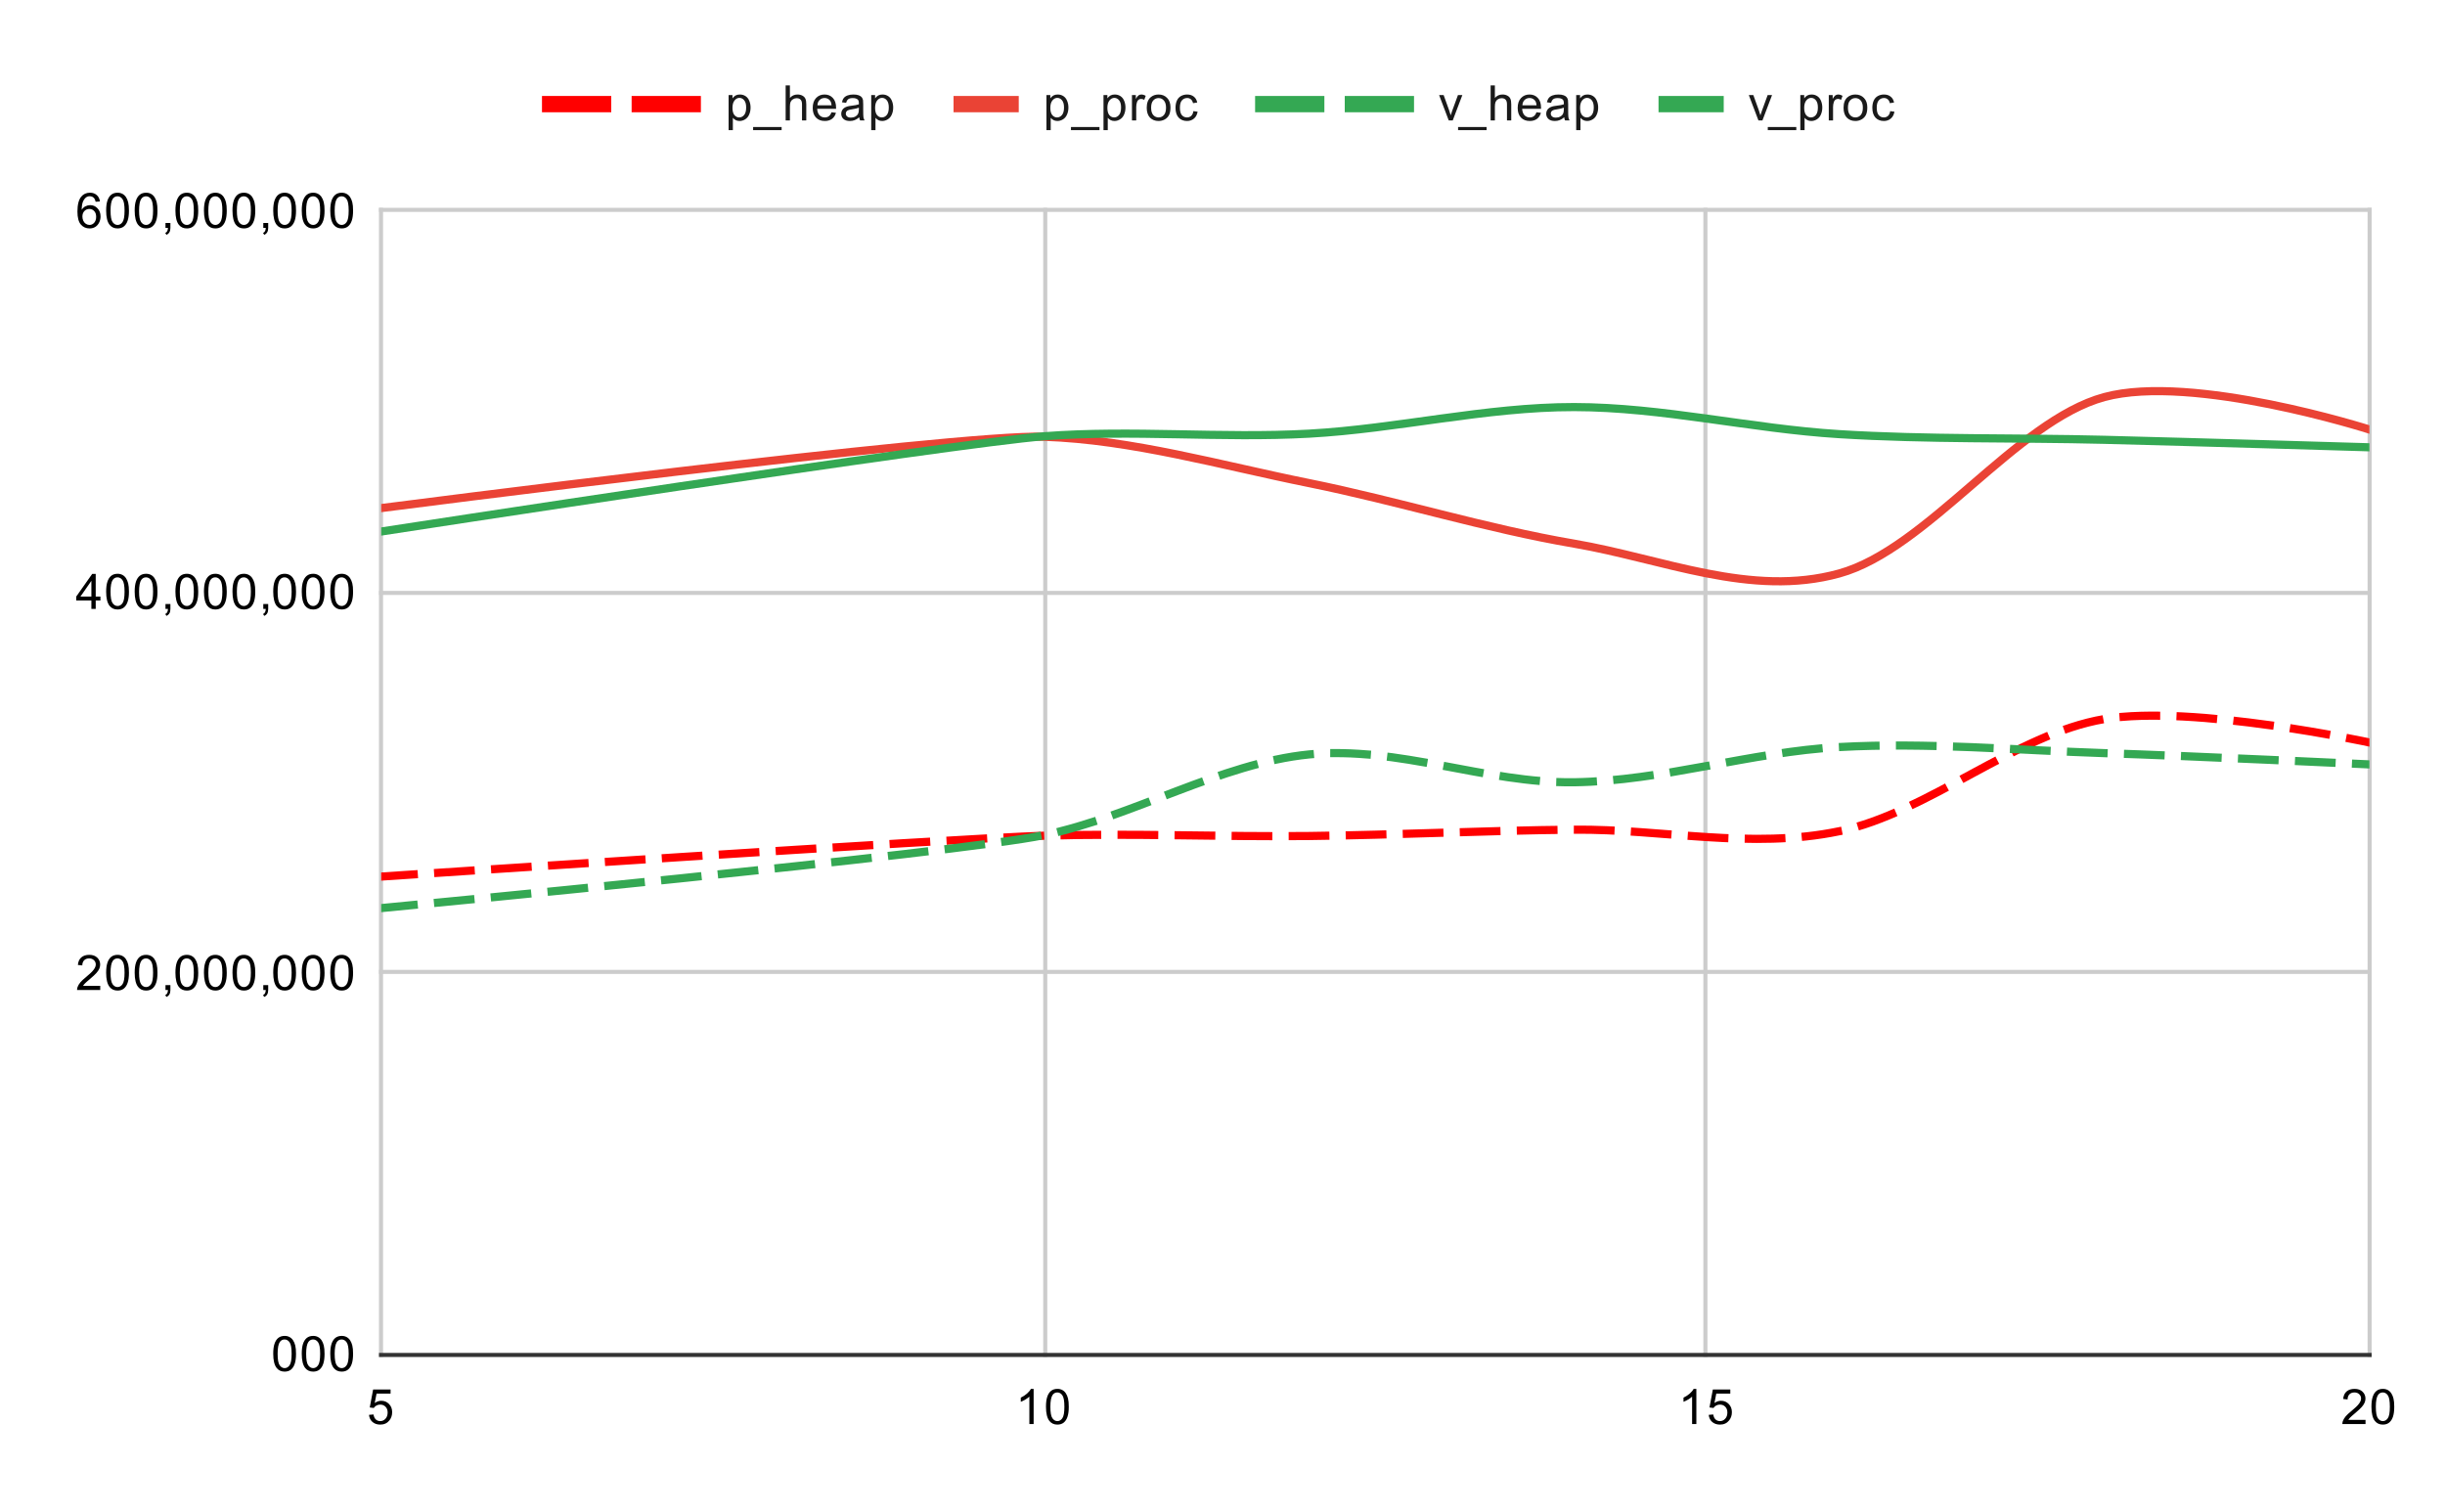 <svg version="1.1" viewBox="0.0 0.0 600.0 371.0" fill="none" stroke="none" stroke-linecap="square" stroke-miterlimit="10" width="600" height="371" xmlns:xlink="http://www.w3.org/1999/xlink" xmlns="http://www.w3.org/2000/svg"><path fill="#ffffff" d="M0 0L600.0 0L600.0 371.0L0 371.0L0 0Z" fill-rule="nonzero"/><path stroke="#cccccc" stroke-width="1.0" stroke-linecap="butt" d="M93.5 51.5L93.5 332.5" fill-rule="nonzero"/><path stroke="#cccccc" stroke-width="1.0" stroke-linecap="butt" d="M256.5 51.5L256.5 332.5" fill-rule="nonzero"/><path stroke="#cccccc" stroke-width="1.0" stroke-linecap="butt" d="M418.5 51.5L418.5 332.5" fill-rule="nonzero"/><path stroke="#cccccc" stroke-width="1.0" stroke-linecap="butt" d="M581.5 51.5L581.5 332.5" fill-rule="nonzero"/><path stroke="#333333" stroke-width="1.0" stroke-linecap="butt" d="M93.5 332.5L581.5 332.5" fill-rule="nonzero"/><path stroke="#cccccc" stroke-width="1.0" stroke-linecap="butt" d="M93.5 238.5L581.5 238.5" fill-rule="nonzero"/><path stroke="#cccccc" stroke-width="1.0" stroke-linecap="butt" d="M93.5 145.5L581.5 145.5" fill-rule="nonzero"/><path stroke="#cccccc" stroke-width="1.0" stroke-linecap="butt" d="M93.5 51.5L581.5 51.5" fill-rule="nonzero"/><clipPath id="id_0"><path d="M93.55 51.917L581.45 51.917L581.45 332.45L93.55 332.45L93.55 51.917Z" clip-rule="nonzero"/></clipPath><path stroke="#ff0000" stroke-width="2.0" stroke-linecap="butt" stroke-dasharray="8.0,6.0" clip-path="url(#id_0)" d="M93.55 215.106C93.55 215.106 234.499 205.74 256.183 205.083C277.868 204.426 299.552 205.398 321.237 205.152C342.921 204.905 364.606 203.796 386.29 203.601C407.974 203.407 429.659 208.507 451.343 203.983C473.028 199.458 494.712 180.086 516.397 176.456C538.081 172.827 581.45 182.205 581.45 182.205" fill-rule="nonzero"/><path stroke="#ea4335" stroke-width="2.0" stroke-linecap="butt" clip-path="url(#id_0)" d="M93.55 124.681C93.55 124.681 234.499 106.447 256.183 107.176C277.868 107.905 299.552 114.178 321.237 118.551C342.921 122.923 364.606 129.716 386.29 133.412C407.974 137.107 429.659 146.721 451.343 140.726C473.028 134.731 494.712 103.327 516.397 97.44C538.081 91.553 581.45 105.403 581.45 105.403" fill-rule="nonzero"/><path stroke="#34a853" stroke-width="2.0" stroke-linecap="butt" stroke-dasharray="8.0,6.0" clip-path="url(#id_0)" d="M93.55 222.844C93.55 222.844 234.499 209.432 256.183 204.938C277.868 200.444 299.552 187.298 321.237 185.136C342.921 182.974 364.606 192.266 386.29 191.964C407.974 191.662 429.659 184.516 451.343 183.325C473.028 182.133 494.712 184.107 516.397 184.817C538.081 185.526 581.45 187.582 581.45 187.582" fill-rule="nonzero"/><path stroke="#34a853" stroke-width="2.0" stroke-linecap="butt" clip-path="url(#id_0)" d="M93.55 130.432C93.55 130.432 234.499 108.725 256.183 107.06C277.868 105.395 299.552 107.613 321.237 106.419C342.921 105.224 364.606 99.874 386.29 99.893C407.974 99.913 429.659 105.2 451.343 106.538C473.028 107.877 494.712 107.388 516.397 107.926C538.081 108.464 581.45 109.766 581.45 109.766" fill-rule="nonzero"/><path fill="#000000" fill-opacity="0.0" clip-path="url(#id_0)" d="M96.55 215.106C96.55 216.763 95.207 218.106 93.55 218.106C91.893 218.106 90.55 216.763 90.55 215.106C90.55 213.449 91.893 212.106 93.55 212.106C95.207 212.106 96.55 213.449 96.55 215.106Z" fill-rule="nonzero"/><path fill="#000000" fill-opacity="0.0" clip-path="url(#id_0)" d="M259.183 205.083C259.183 206.74 257.84 208.083 256.183 208.083C254.526 208.083 253.183 206.74 253.183 205.083C253.183 203.426 254.526 202.083 256.183 202.083C257.84 202.083 259.183 203.426 259.183 205.083Z" fill-rule="nonzero"/><path fill="#000000" fill-opacity="0.0" clip-path="url(#id_0)" d="M324.237 205.152C324.237 206.808 322.894 208.152 321.237 208.152C319.58 208.152 318.237 206.808 318.237 205.152C318.237 203.495 319.58 202.152 321.237 202.152C322.894 202.152 324.237 203.495 324.237 205.152Z" fill-rule="nonzero"/><path fill="#000000" fill-opacity="0.0" clip-path="url(#id_0)" d="M389.29 203.601C389.29 205.258 387.947 206.601 386.29 206.601C384.633 206.601 383.29 205.258 383.29 203.601C383.29 201.945 384.633 200.601 386.29 200.601C387.947 200.601 389.29 201.945 389.29 203.601Z" fill-rule="nonzero"/><path fill="#000000" fill-opacity="0.0" clip-path="url(#id_0)" d="M454.343 203.983C454.343 205.639 453 206.983 451.343 206.983C449.687 206.983 448.343 205.639 448.343 203.983C448.343 202.326 449.687 200.983 451.343 200.983C453 200.983 454.343 202.326 454.343 203.983Z" fill-rule="nonzero"/><path fill="#000000" fill-opacity="0.0" clip-path="url(#id_0)" d="M519.397 176.456C519.397 178.113 518.053 179.456 516.397 179.456C514.74 179.456 513.397 178.113 513.397 176.456C513.397 174.799 514.74 173.456 516.397 173.456C518.053 173.456 519.397 174.799 519.397 176.456Z" fill-rule="nonzero"/><path fill="#000000" fill-opacity="0.0" clip-path="url(#id_0)" d="M584.45 182.205C584.45 183.862 583.107 185.205 581.45 185.205C579.793 185.205 578.45 183.862 578.45 182.205C578.45 180.548 579.793 179.205 581.45 179.205C583.107 179.205 584.45 180.548 584.45 182.205Z" fill-rule="nonzero"/><path fill="#000000" fill-opacity="0.0" clip-path="url(#id_0)" d="M96.55 124.681C96.55 126.338 95.207 127.681 93.55 127.681C91.893 127.681 90.55 126.338 90.55 124.681C90.55 123.025 91.893 121.681 93.55 121.681C95.207 121.681 96.55 123.025 96.55 124.681Z" fill-rule="nonzero"/><path fill="#000000" fill-opacity="0.0" clip-path="url(#id_0)" d="M259.183 107.176C259.183 108.833 257.84 110.176 256.183 110.176C254.526 110.176 253.183 108.833 253.183 107.176C253.183 105.519 254.526 104.176 256.183 104.176C257.84 104.176 259.183 105.519 259.183 107.176Z" fill-rule="nonzero"/><path fill="#000000" fill-opacity="0.0" clip-path="url(#id_0)" d="M324.237 118.551C324.237 120.208 322.894 121.551 321.237 121.551C319.58 121.551 318.237 120.208 318.237 118.551C318.237 116.894 319.58 115.551 321.237 115.551C322.894 115.551 324.237 116.894 324.237 118.551Z" fill-rule="nonzero"/><path fill="#000000" fill-opacity="0.0" clip-path="url(#id_0)" d="M389.29 133.412C389.29 135.068 387.947 136.412 386.29 136.412C384.633 136.412 383.29 135.068 383.29 133.412C383.29 131.755 384.633 130.412 386.29 130.412C387.947 130.412 389.29 131.755 389.29 133.412Z" fill-rule="nonzero"/><path fill="#000000" fill-opacity="0.0" clip-path="url(#id_0)" d="M454.343 140.726C454.343 142.383 453 143.726 451.343 143.726C449.687 143.726 448.343 142.383 448.343 140.726C448.343 139.069 449.687 137.726 451.343 137.726C453 137.726 454.343 139.069 454.343 140.726Z" fill-rule="nonzero"/><path fill="#000000" fill-opacity="0.0" clip-path="url(#id_0)" d="M519.397 97.44C519.397 99.097 518.053 100.44 516.397 100.44C514.74 100.44 513.397 99.097 513.397 97.44C513.397 95.783 514.74 94.44 516.397 94.44C518.053 94.44 519.397 95.783 519.397 97.44Z" fill-rule="nonzero"/><path fill="#000000" fill-opacity="0.0" clip-path="url(#id_0)" d="M584.45 105.403C584.45 107.06 583.107 108.403 581.45 108.403C579.793 108.403 578.45 107.06 578.45 105.403C578.45 103.746 579.793 102.403 581.45 102.403C583.107 102.403 584.45 103.746 584.45 105.403Z" fill-rule="nonzero"/><path fill="#000000" fill-opacity="0.0" clip-path="url(#id_0)" d="M96.55 222.844C96.55 224.501 95.207 225.844 93.55 225.844C91.893 225.844 90.55 224.501 90.55 222.844C90.55 221.187 91.893 219.844 93.55 219.844C95.207 219.844 96.55 221.187 96.55 222.844Z" fill-rule="nonzero"/><path fill="#000000" fill-opacity="0.0" clip-path="url(#id_0)" d="M259.183 204.938C259.183 206.595 257.84 207.938 256.183 207.938C254.526 207.938 253.183 206.595 253.183 204.938C253.183 203.281 254.526 201.938 256.183 201.938C257.84 201.938 259.183 203.281 259.183 204.938Z" fill-rule="nonzero"/><path fill="#000000" fill-opacity="0.0" clip-path="url(#id_0)" d="M324.237 185.136C324.237 186.793 322.894 188.136 321.237 188.136C319.58 188.136 318.237 186.793 318.237 185.136C318.237 183.479 319.58 182.136 321.237 182.136C322.894 182.136 324.237 183.479 324.237 185.136Z" fill-rule="nonzero"/><path fill="#000000" fill-opacity="0.0" clip-path="url(#id_0)" d="M389.29 191.964C389.29 193.621 387.947 194.964 386.29 194.964C384.633 194.964 383.29 193.621 383.29 191.964C383.29 190.307 384.633 188.964 386.29 188.964C387.947 188.964 389.29 190.307 389.29 191.964Z" fill-rule="nonzero"/><path fill="#000000" fill-opacity="0.0" clip-path="url(#id_0)" d="M454.343 183.325C454.343 184.982 453 186.325 451.343 186.325C449.687 186.325 448.343 184.982 448.343 183.325C448.343 181.668 449.687 180.325 451.343 180.325C453 180.325 454.343 181.668 454.343 183.325Z" fill-rule="nonzero"/><path fill="#000000" fill-opacity="0.0" clip-path="url(#id_0)" d="M519.397 184.817C519.397 186.473 518.053 187.817 516.397 187.817C514.74 187.817 513.397 186.473 513.397 184.817C513.397 183.16 514.74 181.817 516.397 181.817C518.053 181.817 519.397 183.16 519.397 184.817Z" fill-rule="nonzero"/><path fill="#000000" fill-opacity="0.0" clip-path="url(#id_0)" d="M584.45 187.582C584.45 189.239 583.107 190.582 581.45 190.582C579.793 190.582 578.45 189.239 578.45 187.582C578.45 185.925 579.793 184.582 581.45 184.582C583.107 184.582 584.45 185.925 584.45 187.582Z" fill-rule="nonzero"/><path fill="#000000" fill-opacity="0.0" clip-path="url(#id_0)" d="M96.55 130.432C96.55 132.089 95.207 133.432 93.55 133.432C91.893 133.432 90.55 132.089 90.55 130.432C90.55 128.775 91.893 127.432 93.55 127.432C95.207 127.432 96.55 128.775 96.55 130.432Z" fill-rule="nonzero"/><path fill="#000000" fill-opacity="0.0" clip-path="url(#id_0)" d="M259.183 107.06C259.183 108.717 257.84 110.06 256.183 110.06C254.526 110.06 253.183 108.717 253.183 107.06C253.183 105.403 254.526 104.06 256.183 104.06C257.84 104.06 259.183 105.403 259.183 107.06Z" fill-rule="nonzero"/><path fill="#000000" fill-opacity="0.0" clip-path="url(#id_0)" d="M324.237 106.419C324.237 108.076 322.894 109.419 321.237 109.419C319.58 109.419 318.237 108.076 318.237 106.419C318.237 104.762 319.58 103.419 321.237 103.419C322.894 103.419 324.237 104.762 324.237 106.419Z" fill-rule="nonzero"/><path fill="#000000" fill-opacity="0.0" clip-path="url(#id_0)" d="M389.29 99.893C389.29 101.55 387.947 102.893 386.29 102.893C384.633 102.893 383.29 101.55 383.29 99.893C383.29 98.237 384.633 96.893 386.29 96.893C387.947 96.893 389.29 98.237 389.29 99.893Z" fill-rule="nonzero"/><path fill="#000000" fill-opacity="0.0" clip-path="url(#id_0)" d="M454.343 106.538C454.343 108.195 453 109.538 451.343 109.538C449.687 109.538 448.343 108.195 448.343 106.538C448.343 104.882 449.687 103.538 451.343 103.538C453 103.538 454.343 104.882 454.343 106.538Z" fill-rule="nonzero"/><path fill="#000000" fill-opacity="0.0" clip-path="url(#id_0)" d="M519.397 107.926C519.397 109.583 518.053 110.926 516.397 110.926C514.74 110.926 513.397 109.583 513.397 107.926C513.397 106.269 514.74 104.926 516.397 104.926C518.053 104.926 519.397 106.269 519.397 107.926Z" fill-rule="nonzero"/><path fill="#000000" fill-opacity="0.0" clip-path="url(#id_0)" d="M584.45 109.766C584.45 111.423 583.107 112.766 581.45 112.766C579.793 112.766 578.45 111.423 578.45 109.766C578.45 108.11 579.793 106.766 581.45 106.766C583.107 106.766 584.45 108.11 584.45 109.766Z" fill-rule="nonzero"/><path fill="#000000" d="M67.05 332.216Q67.05 330.684 67.362 329.762Q67.675 328.825 68.284 328.325Q68.909 327.825 69.847 327.825Q70.534 327.825 71.05 328.106Q71.581 328.387 71.925 328.919Q72.269 329.434 72.456 330.184Q72.644 330.934 72.644 332.216Q72.644 333.731 72.331 334.653Q72.034 335.575 71.409 336.091Q70.8 336.591 69.847 336.591Q68.612 336.591 67.894 335.7Q67.05 334.637 67.05 332.216ZM68.128 332.216Q68.128 334.325 68.628 335.028Q69.128 335.731 69.847 335.731Q70.581 335.731 71.066 335.028Q71.566 334.325 71.566 332.216Q71.566 330.091 71.066 329.403Q70.581 328.7 69.831 328.7Q69.112 328.7 68.675 329.309Q68.128 330.091 68.128 332.216ZM74.05 332.216Q74.05 330.684 74.362 329.762Q74.675 328.825 75.284 328.325Q75.909 327.825 76.847 327.825Q77.534 327.825 78.05 328.106Q78.581 328.387 78.925 328.919Q79.269 329.434 79.456 330.184Q79.644 330.934 79.644 332.216Q79.644 333.731 79.331 334.653Q79.034 335.575 78.409 336.091Q77.8 336.591 76.847 336.591Q75.612 336.591 74.894 335.7Q74.05 334.637 74.05 332.216ZM75.128 332.216Q75.128 334.325 75.628 335.028Q76.128 335.731 76.847 335.731Q77.581 335.731 78.066 335.028Q78.566 334.325 78.566 332.216Q78.566 330.091 78.066 329.403Q77.581 328.7 76.831 328.7Q76.112 328.7 75.675 329.309Q75.128 330.091 75.128 332.216ZM81.05 332.216Q81.05 330.684 81.362 329.762Q81.675 328.825 82.284 328.325Q82.909 327.825 83.847 327.825Q84.534 327.825 85.05 328.106Q85.581 328.387 85.925 328.919Q86.269 329.434 86.456 330.184Q86.644 330.934 86.644 332.216Q86.644 333.731 86.331 334.653Q86.034 335.575 85.409 336.091Q84.8 336.591 83.847 336.591Q82.612 336.591 81.894 335.7Q81.05 334.637 81.05 332.216ZM82.128 332.216Q82.128 334.325 82.628 335.028Q83.128 335.731 83.847 335.731Q84.581 335.731 85.066 335.028Q85.566 334.325 85.566 332.216Q85.566 330.091 85.066 329.403Q84.581 328.7 83.831 328.7Q83.112 328.7 82.675 329.309Q82.128 330.091 82.128 332.216Z" fill-rule="nonzero"/><path fill="#000000" d="M24.597 241.923L24.597 242.939L18.909 242.939Q18.909 242.564 19.034 242.205Q19.253 241.626 19.722 241.064Q20.206 240.501 21.113 239.767Q22.519 238.611 23.003 237.939Q23.503 237.267 23.503 236.673Q23.503 236.048 23.05 235.626Q22.597 235.189 21.878 235.189Q21.113 235.189 20.659 235.642Q20.206 236.095 20.191 236.908L19.113 236.798Q19.222 235.58 19.941 234.955Q20.675 234.314 21.909 234.314Q23.144 234.314 23.863 235.001Q24.581 235.689 24.581 236.705Q24.581 237.22 24.363 237.72Q24.159 238.205 23.659 238.767Q23.175 239.314 22.05 240.267Q21.097 241.064 20.816 241.361Q20.55 241.642 20.378 241.923L24.597 241.923ZM26.05 238.705Q26.05 237.173 26.363 236.251Q26.675 235.314 27.284 234.814Q27.909 234.314 28.847 234.314Q29.534 234.314 30.05 234.595Q30.581 234.876 30.925 235.408Q31.269 235.923 31.456 236.673Q31.644 237.423 31.644 238.705Q31.644 240.22 31.331 241.142Q31.034 242.064 30.409 242.58Q29.8 243.08 28.847 243.08Q27.613 243.08 26.894 242.189Q26.05 241.126 26.05 238.705ZM27.128 238.705Q27.128 240.814 27.628 241.517Q28.128 242.22 28.847 242.22Q29.581 242.22 30.066 241.517Q30.566 240.814 30.566 238.705Q30.566 236.58 30.066 235.892Q29.581 235.189 28.831 235.189Q28.113 235.189 27.675 235.798Q27.128 236.58 27.128 238.705ZM33.05 238.705Q33.05 237.173 33.362 236.251Q33.675 235.314 34.284 234.814Q34.909 234.314 35.847 234.314Q36.534 234.314 37.05 234.595Q37.581 234.876 37.925 235.408Q38.269 235.923 38.456 236.673Q38.644 237.423 38.644 238.705Q38.644 240.22 38.331 241.142Q38.034 242.064 37.409 242.58Q36.8 243.08 35.847 243.08Q34.612 243.08 33.894 242.189Q33.05 241.126 33.05 238.705ZM34.128 238.705Q34.128 240.814 34.628 241.517Q35.128 242.22 35.847 242.22Q36.581 242.22 37.066 241.517Q37.566 240.814 37.566 238.705Q37.566 236.58 37.066 235.892Q36.581 235.189 35.831 235.189Q35.112 235.189 34.675 235.798Q34.128 236.58 34.128 238.705ZM40.612 242.939L40.612 241.736L41.816 241.736L41.816 242.939Q41.816 243.595 41.581 244.001Q41.347 244.423 40.847 244.642L40.55 244.189Q40.878 244.048 41.034 243.751Q41.191 243.47 41.222 242.939L40.612 242.939ZM43.05 238.705Q43.05 237.173 43.362 236.251Q43.675 235.314 44.284 234.814Q44.909 234.314 45.847 234.314Q46.534 234.314 47.05 234.595Q47.581 234.876 47.925 235.408Q48.269 235.923 48.456 236.673Q48.644 237.423 48.644 238.705Q48.644 240.22 48.331 241.142Q48.034 242.064 47.409 242.58Q46.8 243.08 45.847 243.08Q44.612 243.08 43.894 242.189Q43.05 241.126 43.05 238.705ZM44.128 238.705Q44.128 240.814 44.628 241.517Q45.128 242.22 45.847 242.22Q46.581 242.22 47.066 241.517Q47.566 240.814 47.566 238.705Q47.566 236.58 47.066 235.892Q46.581 235.189 45.831 235.189Q45.112 235.189 44.675 235.798Q44.128 236.58 44.128 238.705ZM50.05 238.705Q50.05 237.173 50.362 236.251Q50.675 235.314 51.284 234.814Q51.909 234.314 52.847 234.314Q53.534 234.314 54.05 234.595Q54.581 234.876 54.925 235.408Q55.269 235.923 55.456 236.673Q55.644 237.423 55.644 238.705Q55.644 240.22 55.331 241.142Q55.034 242.064 54.409 242.58Q53.8 243.08 52.847 243.08Q51.612 243.08 50.894 242.189Q50.05 241.126 50.05 238.705ZM51.128 238.705Q51.128 240.814 51.628 241.517Q52.128 242.22 52.847 242.22Q53.581 242.22 54.066 241.517Q54.566 240.814 54.566 238.705Q54.566 236.58 54.066 235.892Q53.581 235.189 52.831 235.189Q52.112 235.189 51.675 235.798Q51.128 236.58 51.128 238.705ZM57.05 238.705Q57.05 237.173 57.362 236.251Q57.675 235.314 58.284 234.814Q58.909 234.314 59.847 234.314Q60.534 234.314 61.05 234.595Q61.581 234.876 61.925 235.408Q62.269 235.923 62.456 236.673Q62.644 237.423 62.644 238.705Q62.644 240.22 62.331 241.142Q62.034 242.064 61.409 242.58Q60.8 243.08 59.847 243.08Q58.612 243.08 57.894 242.189Q57.05 241.126 57.05 238.705ZM58.128 238.705Q58.128 240.814 58.628 241.517Q59.128 242.22 59.847 242.22Q60.581 242.22 61.066 241.517Q61.566 240.814 61.566 238.705Q61.566 236.58 61.066 235.892Q60.581 235.189 59.831 235.189Q59.112 235.189 58.675 235.798Q58.128 236.58 58.128 238.705ZM64.612 242.939L64.612 241.736L65.816 241.736L65.816 242.939Q65.816 243.595 65.581 244.001Q65.347 244.423 64.847 244.642L64.55 244.189Q64.878 244.048 65.034 243.751Q65.191 243.47 65.222 242.939L64.612 242.939ZM67.05 238.705Q67.05 237.173 67.362 236.251Q67.675 235.314 68.284 234.814Q68.909 234.314 69.847 234.314Q70.534 234.314 71.05 234.595Q71.581 234.876 71.925 235.408Q72.269 235.923 72.456 236.673Q72.644 237.423 72.644 238.705Q72.644 240.22 72.331 241.142Q72.034 242.064 71.409 242.58Q70.8 243.08 69.847 243.08Q68.612 243.08 67.894 242.189Q67.05 241.126 67.05 238.705ZM68.128 238.705Q68.128 240.814 68.628 241.517Q69.128 242.22 69.847 242.22Q70.581 242.22 71.066 241.517Q71.566 240.814 71.566 238.705Q71.566 236.58 71.066 235.892Q70.581 235.189 69.831 235.189Q69.112 235.189 68.675 235.798Q68.128 236.58 68.128 238.705ZM74.05 238.705Q74.05 237.173 74.362 236.251Q74.675 235.314 75.284 234.814Q75.909 234.314 76.847 234.314Q77.534 234.314 78.05 234.595Q78.581 234.876 78.925 235.408Q79.269 235.923 79.456 236.673Q79.644 237.423 79.644 238.705Q79.644 240.22 79.331 241.142Q79.034 242.064 78.409 242.58Q77.8 243.08 76.847 243.08Q75.612 243.08 74.894 242.189Q74.05 241.126 74.05 238.705ZM75.128 238.705Q75.128 240.814 75.628 241.517Q76.128 242.22 76.847 242.22Q77.581 242.22 78.066 241.517Q78.566 240.814 78.566 238.705Q78.566 236.58 78.066 235.892Q77.581 235.189 76.831 235.189Q76.112 235.189 75.675 235.798Q75.128 236.58 75.128 238.705ZM81.05 238.705Q81.05 237.173 81.362 236.251Q81.675 235.314 82.284 234.814Q82.909 234.314 83.847 234.314Q84.534 234.314 85.05 234.595Q85.581 234.876 85.925 235.408Q86.269 235.923 86.456 236.673Q86.644 237.423 86.644 238.705Q86.644 240.22 86.331 241.142Q86.034 242.064 85.409 242.58Q84.8 243.08 83.847 243.08Q82.612 243.08 81.894 242.189Q81.05 241.126 81.05 238.705ZM82.128 238.705Q82.128 240.814 82.628 241.517Q83.128 242.22 83.847 242.22Q84.581 242.22 85.066 241.517Q85.566 240.814 85.566 238.705Q85.566 236.58 85.066 235.892Q84.581 235.189 83.831 235.189Q83.112 235.189 82.675 235.798Q82.128 236.58 82.128 238.705Z" fill-rule="nonzero"/><path fill="#000000" d="M22.425 149.428L22.425 147.365L18.706 147.365L18.706 146.397L22.628 140.834L23.488 140.834L23.488 146.397L24.644 146.397L24.644 147.365L23.488 147.365L23.488 149.428L22.425 149.428ZM22.425 146.397L22.425 142.537L19.738 146.397L22.425 146.397ZM26.05 145.193Q26.05 143.662 26.363 142.74Q26.675 141.803 27.284 141.303Q27.909 140.803 28.847 140.803Q29.534 140.803 30.05 141.084Q30.581 141.365 30.925 141.897Q31.269 142.412 31.456 143.162Q31.644 143.912 31.644 145.193Q31.644 146.709 31.331 147.631Q31.034 148.553 30.409 149.068Q29.8 149.568 28.847 149.568Q27.613 149.568 26.894 148.678Q26.05 147.615 26.05 145.193ZM27.128 145.193Q27.128 147.303 27.628 148.006Q28.128 148.709 28.847 148.709Q29.581 148.709 30.066 148.006Q30.566 147.303 30.566 145.193Q30.566 143.068 30.066 142.381Q29.581 141.678 28.831 141.678Q28.113 141.678 27.675 142.287Q27.128 143.068 27.128 145.193ZM33.05 145.193Q33.05 143.662 33.362 142.74Q33.675 141.803 34.284 141.303Q34.909 140.803 35.847 140.803Q36.534 140.803 37.05 141.084Q37.581 141.365 37.925 141.897Q38.269 142.412 38.456 143.162Q38.644 143.912 38.644 145.193Q38.644 146.709 38.331 147.631Q38.034 148.553 37.409 149.068Q36.8 149.568 35.847 149.568Q34.612 149.568 33.894 148.678Q33.05 147.615 33.05 145.193ZM34.128 145.193Q34.128 147.303 34.628 148.006Q35.128 148.709 35.847 148.709Q36.581 148.709 37.066 148.006Q37.566 147.303 37.566 145.193Q37.566 143.068 37.066 142.381Q36.581 141.678 35.831 141.678Q35.112 141.678 34.675 142.287Q34.128 143.068 34.128 145.193ZM40.612 149.428L40.612 148.225L41.816 148.225L41.816 149.428Q41.816 150.084 41.581 150.49Q41.347 150.912 40.847 151.131L40.55 150.678Q40.878 150.537 41.034 150.24Q41.191 149.959 41.222 149.428L40.612 149.428ZM43.05 145.193Q43.05 143.662 43.362 142.74Q43.675 141.803 44.284 141.303Q44.909 140.803 45.847 140.803Q46.534 140.803 47.05 141.084Q47.581 141.365 47.925 141.897Q48.269 142.412 48.456 143.162Q48.644 143.912 48.644 145.193Q48.644 146.709 48.331 147.631Q48.034 148.553 47.409 149.068Q46.8 149.568 45.847 149.568Q44.612 149.568 43.894 148.678Q43.05 147.615 43.05 145.193ZM44.128 145.193Q44.128 147.303 44.628 148.006Q45.128 148.709 45.847 148.709Q46.581 148.709 47.066 148.006Q47.566 147.303 47.566 145.193Q47.566 143.068 47.066 142.381Q46.581 141.678 45.831 141.678Q45.112 141.678 44.675 142.287Q44.128 143.068 44.128 145.193ZM50.05 145.193Q50.05 143.662 50.362 142.74Q50.675 141.803 51.284 141.303Q51.909 140.803 52.847 140.803Q53.534 140.803 54.05 141.084Q54.581 141.365 54.925 141.897Q55.269 142.412 55.456 143.162Q55.644 143.912 55.644 145.193Q55.644 146.709 55.331 147.631Q55.034 148.553 54.409 149.068Q53.8 149.568 52.847 149.568Q51.612 149.568 50.894 148.678Q50.05 147.615 50.05 145.193ZM51.128 145.193Q51.128 147.303 51.628 148.006Q52.128 148.709 52.847 148.709Q53.581 148.709 54.066 148.006Q54.566 147.303 54.566 145.193Q54.566 143.068 54.066 142.381Q53.581 141.678 52.831 141.678Q52.112 141.678 51.675 142.287Q51.128 143.068 51.128 145.193ZM57.05 145.193Q57.05 143.662 57.362 142.74Q57.675 141.803 58.284 141.303Q58.909 140.803 59.847 140.803Q60.534 140.803 61.05 141.084Q61.581 141.365 61.925 141.897Q62.269 142.412 62.456 143.162Q62.644 143.912 62.644 145.193Q62.644 146.709 62.331 147.631Q62.034 148.553 61.409 149.068Q60.8 149.568 59.847 149.568Q58.612 149.568 57.894 148.678Q57.05 147.615 57.05 145.193ZM58.128 145.193Q58.128 147.303 58.628 148.006Q59.128 148.709 59.847 148.709Q60.581 148.709 61.066 148.006Q61.566 147.303 61.566 145.193Q61.566 143.068 61.066 142.381Q60.581 141.678 59.831 141.678Q59.112 141.678 58.675 142.287Q58.128 143.068 58.128 145.193ZM64.612 149.428L64.612 148.225L65.816 148.225L65.816 149.428Q65.816 150.084 65.581 150.49Q65.347 150.912 64.847 151.131L64.55 150.678Q64.878 150.537 65.034 150.24Q65.191 149.959 65.222 149.428L64.612 149.428ZM67.05 145.193Q67.05 143.662 67.362 142.74Q67.675 141.803 68.284 141.303Q68.909 140.803 69.847 140.803Q70.534 140.803 71.05 141.084Q71.581 141.365 71.925 141.897Q72.269 142.412 72.456 143.162Q72.644 143.912 72.644 145.193Q72.644 146.709 72.331 147.631Q72.034 148.553 71.409 149.068Q70.8 149.568 69.847 149.568Q68.612 149.568 67.894 148.678Q67.05 147.615 67.05 145.193ZM68.128 145.193Q68.128 147.303 68.628 148.006Q69.128 148.709 69.847 148.709Q70.581 148.709 71.066 148.006Q71.566 147.303 71.566 145.193Q71.566 143.068 71.066 142.381Q70.581 141.678 69.831 141.678Q69.112 141.678 68.675 142.287Q68.128 143.068 68.128 145.193ZM74.05 145.193Q74.05 143.662 74.362 142.74Q74.675 141.803 75.284 141.303Q75.909 140.803 76.847 140.803Q77.534 140.803 78.05 141.084Q78.581 141.365 78.925 141.897Q79.269 142.412 79.456 143.162Q79.644 143.912 79.644 145.193Q79.644 146.709 79.331 147.631Q79.034 148.553 78.409 149.068Q77.8 149.568 76.847 149.568Q75.612 149.568 74.894 148.678Q74.05 147.615 74.05 145.193ZM75.128 145.193Q75.128 147.303 75.628 148.006Q76.128 148.709 76.847 148.709Q77.581 148.709 78.066 148.006Q78.566 147.303 78.566 145.193Q78.566 143.068 78.066 142.381Q77.581 141.678 76.831 141.678Q76.112 141.678 75.675 142.287Q75.128 143.068 75.128 145.193ZM81.05 145.193Q81.05 143.662 81.362 142.74Q81.675 141.803 82.284 141.303Q82.909 140.803 83.847 140.803Q84.534 140.803 85.05 141.084Q85.581 141.365 85.925 141.897Q86.269 142.412 86.456 143.162Q86.644 143.912 86.644 145.193Q86.644 146.709 86.331 147.631Q86.034 148.553 85.409 149.068Q84.8 149.568 83.847 149.568Q82.612 149.568 81.894 148.678Q81.05 147.615 81.05 145.193ZM82.128 145.193Q82.128 147.303 82.628 148.006Q83.128 148.709 83.847 148.709Q84.581 148.709 85.066 148.006Q85.566 147.303 85.566 145.193Q85.566 143.068 85.066 142.381Q84.581 141.678 83.831 141.678Q83.112 141.678 82.675 142.287Q82.128 143.068 82.128 145.193Z" fill-rule="nonzero"/><path fill="#000000" d="M24.519 49.432L23.472 49.51Q23.331 48.885 23.081 48.604Q22.644 48.151 22.019 48.151Q21.519 48.151 21.128 48.432Q20.644 48.807 20.347 49.51Q20.066 50.198 20.05 51.479Q20.425 50.901 20.972 50.62Q21.534 50.339 22.144 50.339Q23.191 50.339 23.925 51.12Q24.675 51.901 24.675 53.12Q24.675 53.932 24.316 54.635Q23.972 55.323 23.363 55.698Q22.753 56.057 21.988 56.057Q20.659 56.057 19.831 55.089Q19.003 54.12 19.003 51.901Q19.003 49.401 19.925 48.276Q20.722 47.292 22.081 47.292Q23.097 47.292 23.738 47.87Q24.394 48.432 24.519 49.432ZM20.222 53.135Q20.222 53.682 20.441 54.182Q20.675 54.667 21.081 54.932Q21.503 55.198 21.972 55.198Q22.628 55.198 23.113 54.667Q23.597 54.12 23.597 53.198Q23.597 52.307 23.113 51.792Q22.644 51.276 21.925 51.276Q21.206 51.276 20.706 51.792Q20.222 52.307 20.222 53.135ZM26.05 51.682Q26.05 50.151 26.363 49.229Q26.675 48.292 27.284 47.792Q27.909 47.292 28.847 47.292Q29.534 47.292 30.05 47.573Q30.581 47.854 30.925 48.385Q31.269 48.901 31.456 49.651Q31.644 50.401 31.644 51.682Q31.644 53.198 31.331 54.12Q31.034 55.042 30.409 55.557Q29.8 56.057 28.847 56.057Q27.613 56.057 26.894 55.167Q26.05 54.104 26.05 51.682ZM27.128 51.682Q27.128 53.792 27.628 54.495Q28.128 55.198 28.847 55.198Q29.581 55.198 30.066 54.495Q30.566 53.792 30.566 51.682Q30.566 49.557 30.066 48.87Q29.581 48.167 28.831 48.167Q28.113 48.167 27.675 48.776Q27.128 49.557 27.128 51.682ZM33.05 51.682Q33.05 50.151 33.362 49.229Q33.675 48.292 34.284 47.792Q34.909 47.292 35.847 47.292Q36.534 47.292 37.05 47.573Q37.581 47.854 37.925 48.385Q38.269 48.901 38.456 49.651Q38.644 50.401 38.644 51.682Q38.644 53.198 38.331 54.12Q38.034 55.042 37.409 55.557Q36.8 56.057 35.847 56.057Q34.612 56.057 33.894 55.167Q33.05 54.104 33.05 51.682ZM34.128 51.682Q34.128 53.792 34.628 54.495Q35.128 55.198 35.847 55.198Q36.581 55.198 37.066 54.495Q37.566 53.792 37.566 51.682Q37.566 49.557 37.066 48.87Q36.581 48.167 35.831 48.167Q35.112 48.167 34.675 48.776Q34.128 49.557 34.128 51.682ZM40.612 55.917L40.612 54.714L41.816 54.714L41.816 55.917Q41.816 56.573 41.581 56.979Q41.347 57.401 40.847 57.62L40.55 57.167Q40.878 57.026 41.034 56.729Q41.191 56.448 41.222 55.917L40.612 55.917ZM43.05 51.682Q43.05 50.151 43.362 49.229Q43.675 48.292 44.284 47.792Q44.909 47.292 45.847 47.292Q46.534 47.292 47.05 47.573Q47.581 47.854 47.925 48.385Q48.269 48.901 48.456 49.651Q48.644 50.401 48.644 51.682Q48.644 53.198 48.331 54.12Q48.034 55.042 47.409 55.557Q46.8 56.057 45.847 56.057Q44.612 56.057 43.894 55.167Q43.05 54.104 43.05 51.682ZM44.128 51.682Q44.128 53.792 44.628 54.495Q45.128 55.198 45.847 55.198Q46.581 55.198 47.066 54.495Q47.566 53.792 47.566 51.682Q47.566 49.557 47.066 48.87Q46.581 48.167 45.831 48.167Q45.112 48.167 44.675 48.776Q44.128 49.557 44.128 51.682ZM50.05 51.682Q50.05 50.151 50.362 49.229Q50.675 48.292 51.284 47.792Q51.909 47.292 52.847 47.292Q53.534 47.292 54.05 47.573Q54.581 47.854 54.925 48.385Q55.269 48.901 55.456 49.651Q55.644 50.401 55.644 51.682Q55.644 53.198 55.331 54.12Q55.034 55.042 54.409 55.557Q53.8 56.057 52.847 56.057Q51.612 56.057 50.894 55.167Q50.05 54.104 50.05 51.682ZM51.128 51.682Q51.128 53.792 51.628 54.495Q52.128 55.198 52.847 55.198Q53.581 55.198 54.066 54.495Q54.566 53.792 54.566 51.682Q54.566 49.557 54.066 48.87Q53.581 48.167 52.831 48.167Q52.112 48.167 51.675 48.776Q51.128 49.557 51.128 51.682ZM57.05 51.682Q57.05 50.151 57.362 49.229Q57.675 48.292 58.284 47.792Q58.909 47.292 59.847 47.292Q60.534 47.292 61.05 47.573Q61.581 47.854 61.925 48.385Q62.269 48.901 62.456 49.651Q62.644 50.401 62.644 51.682Q62.644 53.198 62.331 54.12Q62.034 55.042 61.409 55.557Q60.8 56.057 59.847 56.057Q58.612 56.057 57.894 55.167Q57.05 54.104 57.05 51.682ZM58.128 51.682Q58.128 53.792 58.628 54.495Q59.128 55.198 59.847 55.198Q60.581 55.198 61.066 54.495Q61.566 53.792 61.566 51.682Q61.566 49.557 61.066 48.87Q60.581 48.167 59.831 48.167Q59.112 48.167 58.675 48.776Q58.128 49.557 58.128 51.682ZM64.612 55.917L64.612 54.714L65.816 54.714L65.816 55.917Q65.816 56.573 65.581 56.979Q65.347 57.401 64.847 57.62L64.55 57.167Q64.878 57.026 65.034 56.729Q65.191 56.448 65.222 55.917L64.612 55.917ZM67.05 51.682Q67.05 50.151 67.362 49.229Q67.675 48.292 68.284 47.792Q68.909 47.292 69.847 47.292Q70.534 47.292 71.05 47.573Q71.581 47.854 71.925 48.385Q72.269 48.901 72.456 49.651Q72.644 50.401 72.644 51.682Q72.644 53.198 72.331 54.12Q72.034 55.042 71.409 55.557Q70.8 56.057 69.847 56.057Q68.612 56.057 67.894 55.167Q67.05 54.104 67.05 51.682ZM68.128 51.682Q68.128 53.792 68.628 54.495Q69.128 55.198 69.847 55.198Q70.581 55.198 71.066 54.495Q71.566 53.792 71.566 51.682Q71.566 49.557 71.066 48.87Q70.581 48.167 69.831 48.167Q69.112 48.167 68.675 48.776Q68.128 49.557 68.128 51.682ZM74.05 51.682Q74.05 50.151 74.362 49.229Q74.675 48.292 75.284 47.792Q75.909 47.292 76.847 47.292Q77.534 47.292 78.05 47.573Q78.581 47.854 78.925 48.385Q79.269 48.901 79.456 49.651Q79.644 50.401 79.644 51.682Q79.644 53.198 79.331 54.12Q79.034 55.042 78.409 55.557Q77.8 56.057 76.847 56.057Q75.612 56.057 74.894 55.167Q74.05 54.104 74.05 51.682ZM75.128 51.682Q75.128 53.792 75.628 54.495Q76.128 55.198 76.847 55.198Q77.581 55.198 78.066 54.495Q78.566 53.792 78.566 51.682Q78.566 49.557 78.066 48.87Q77.581 48.167 76.831 48.167Q76.112 48.167 75.675 48.776Q75.128 49.557 75.128 51.682ZM81.05 51.682Q81.05 50.151 81.362 49.229Q81.675 48.292 82.284 47.792Q82.909 47.292 83.847 47.292Q84.534 47.292 85.05 47.573Q85.581 47.854 85.925 48.385Q86.269 48.901 86.456 49.651Q86.644 50.401 86.644 51.682Q86.644 53.198 86.331 54.12Q86.034 55.042 85.409 55.557Q84.8 56.057 83.847 56.057Q82.612 56.057 81.894 55.167Q81.05 54.104 81.05 51.682ZM82.128 51.682Q82.128 53.792 82.628 54.495Q83.128 55.198 83.847 55.198Q84.581 55.198 85.066 54.495Q85.566 53.792 85.566 51.682Q85.566 49.557 85.066 48.87Q84.581 48.167 83.831 48.167Q83.112 48.167 82.675 48.776Q82.128 49.557 82.128 51.682Z" fill-rule="nonzero"/><path fill="#000000" d="M90.55 347.2L91.659 347.106Q91.784 347.919 92.222 348.325Q92.675 348.731 93.316 348.731Q94.066 348.731 94.597 348.153Q95.128 347.575 95.128 346.637Q95.128 345.731 94.612 345.216Q94.112 344.684 93.284 344.684Q92.784 344.684 92.362 344.919Q91.956 345.153 91.722 345.512L90.737 345.387L91.566 340.981L95.847 340.981L95.847 341.981L92.409 341.981L91.956 344.294Q92.722 343.747 93.566 343.747Q94.691 343.747 95.456 344.528Q96.237 345.309 96.237 346.544Q96.237 347.7 95.566 348.559Q94.737 349.591 93.316 349.591Q92.144 349.591 91.394 348.934Q90.659 348.278 90.55 347.2Z" fill-rule="nonzero"/><path fill="#000000" d="M253.652 349.45L252.605 349.45L252.605 342.731Q252.215 343.091 251.59 343.466Q250.98 343.825 250.496 343.997L250.496 342.981Q251.371 342.559 252.027 341.981Q252.699 341.387 252.98 340.825L253.652 340.825L253.652 349.45ZM256.683 345.216Q256.683 343.684 256.996 342.762Q257.308 341.825 257.918 341.325Q258.543 340.825 259.48 340.825Q260.168 340.825 260.683 341.106Q261.215 341.387 261.558 341.919Q261.902 342.434 262.09 343.184Q262.277 343.934 262.277 345.216Q262.277 346.731 261.965 347.653Q261.668 348.575 261.043 349.091Q260.433 349.591 259.48 349.591Q258.246 349.591 257.527 348.7Q256.683 347.637 256.683 345.216ZM257.761 345.216Q257.761 347.325 258.261 348.028Q258.761 348.731 259.48 348.731Q260.215 348.731 260.699 348.028Q261.199 347.325 261.199 345.216Q261.199 343.091 260.699 342.403Q260.215 341.7 259.465 341.7Q258.746 341.7 258.308 342.309Q257.761 343.091 257.761 345.216Z" fill-rule="nonzero"/><path fill="#000000" d="M416.285 349.45L415.239 349.45L415.239 342.731Q414.848 343.091 414.223 343.466Q413.614 343.825 413.129 343.997L413.129 342.981Q414.004 342.559 414.66 341.981Q415.332 341.387 415.614 340.825L416.285 340.825L416.285 349.45ZM419.317 347.2L420.426 347.106Q420.551 347.919 420.989 348.325Q421.442 348.731 422.082 348.731Q422.832 348.731 423.364 348.153Q423.895 347.575 423.895 346.637Q423.895 345.731 423.379 345.216Q422.879 344.684 422.051 344.684Q421.551 344.684 421.129 344.919Q420.723 345.153 420.489 345.512L419.504 345.387L420.332 340.981L424.614 340.981L424.614 341.981L421.176 341.981L420.723 344.294Q421.489 343.747 422.332 343.747Q423.457 343.747 424.223 344.528Q425.004 345.309 425.004 346.544Q425.004 347.7 424.332 348.559Q423.504 349.591 422.082 349.591Q420.91 349.591 420.16 348.934Q419.426 348.278 419.317 347.2Z" fill-rule="nonzero"/><path fill="#000000" d="M580.497 348.434L580.497 349.45L574.809 349.45Q574.809 349.075 574.934 348.716Q575.153 348.137 575.622 347.575Q576.106 347.012 577.013 346.278Q578.419 345.122 578.903 344.45Q579.403 343.778 579.403 343.184Q579.403 342.559 578.95 342.137Q578.497 341.7 577.778 341.7Q577.013 341.7 576.559 342.153Q576.106 342.606 576.091 343.419L575.013 343.309Q575.122 342.091 575.841 341.466Q576.575 340.825 577.809 340.825Q579.044 340.825 579.763 341.512Q580.481 342.2 580.481 343.216Q580.481 343.731 580.263 344.231Q580.059 344.716 579.559 345.278Q579.075 345.825 577.95 346.778Q576.997 347.575 576.716 347.872Q576.45 348.153 576.278 348.434L580.497 348.434ZM581.95 345.216Q581.95 343.684 582.263 342.762Q582.575 341.825 583.184 341.325Q583.809 340.825 584.747 340.825Q585.434 340.825 585.95 341.106Q586.481 341.387 586.825 341.919Q587.169 342.434 587.356 343.184Q587.544 343.934 587.544 345.216Q587.544 346.731 587.231 347.653Q586.934 348.575 586.309 349.091Q585.7 349.591 584.747 349.591Q583.513 349.591 582.794 348.7Q581.95 347.637 581.95 345.216ZM583.028 345.216Q583.028 347.325 583.528 348.028Q584.028 348.731 584.747 348.731Q585.481 348.731 585.966 348.028Q586.466 347.325 586.466 345.216Q586.466 343.091 585.966 342.403Q585.481 341.7 584.731 341.7Q584.013 341.7 583.575 342.309Q583.028 343.091 583.028 345.216Z" fill-rule="nonzero"/><path stroke="#ff0000" stroke-width="4.0" stroke-linecap="butt" stroke-dasharray="13.0,9.0" d="M135.0 25.55L170.0 25.55" fill-rule="nonzero"/><path fill="#1a1a1a" d="M178.797 31.941L178.797 23.331L179.75 23.331L179.75 24.128Q180.094 23.659 180.516 23.425Q180.953 23.191 181.562 23.191Q182.359 23.191 182.969 23.597Q183.578 24.003 183.875 24.753Q184.188 25.503 184.188 26.394Q184.188 27.347 183.844 28.113Q183.516 28.878 182.859 29.284Q182.203 29.691 181.484 29.691Q180.953 29.691 180.531 29.472Q180.109 29.238 179.844 28.909L179.844 31.941L178.797 31.941ZM179.75 26.472Q179.75 27.675 180.234 28.253Q180.719 28.816 181.406 28.816Q182.109 28.816 182.609 28.222Q183.109 27.628 183.109 26.378Q183.109 25.191 182.625 24.613Q182.141 24.019 181.453 24.019Q180.781 24.019 180.266 24.644Q179.75 25.269 179.75 26.472ZM184.812 31.941L184.812 31.175L191.812 31.175L191.812 31.941L184.812 31.941ZM192.797 29.55L192.797 20.956L193.844 20.956L193.844 24.034Q194.578 23.191 195.703 23.191Q196.406 23.191 196.906 23.472Q197.422 23.738 197.641 24.222Q197.859 24.691 197.859 25.613L197.859 29.55L196.812 29.55L196.812 25.613Q196.812 24.816 196.469 24.456Q196.125 24.097 195.5 24.097Q195.031 24.097 194.609 24.347Q194.203 24.581 194.016 25.003Q193.844 25.409 193.844 26.144L193.844 29.55L192.797 29.55ZM204.047 27.55L205.141 27.675Q204.891 28.628 204.188 29.159Q203.484 29.691 202.406 29.691Q201.047 29.691 200.234 28.847Q199.438 28.003 199.438 26.488Q199.438 24.925 200.25 24.066Q201.062 23.191 202.344 23.191Q203.594 23.191 204.375 24.034Q205.172 24.878 205.172 26.425Q205.172 26.519 205.172 26.706L200.531 26.706Q200.594 27.738 201.109 28.284Q201.625 28.816 202.406 28.816Q202.984 28.816 203.391 28.519Q203.812 28.206 204.047 27.55ZM200.594 25.847L204.062 25.847Q204.0 25.05 203.672 24.659Q203.156 24.05 202.359 24.05Q201.625 24.05 201.125 24.534Q200.641 25.019 200.594 25.847ZM210.859 28.784Q210.266 29.284 209.719 29.488Q209.188 29.691 208.562 29.691Q207.531 29.691 206.984 29.191Q206.438 28.691 206.438 27.909Q206.438 27.456 206.641 27.081Q206.844 26.691 207.188 26.472Q207.531 26.238 207.953 26.128Q208.25 26.034 208.891 25.956Q210.156 25.816 210.766 25.597Q210.766 25.378 210.766 25.331Q210.766 24.675 210.469 24.409Q210.062 24.066 209.266 24.066Q208.531 24.066 208.172 24.331Q207.812 24.581 207.641 25.238L206.609 25.097Q206.75 24.441 207.078 24.034Q207.406 23.628 208.016 23.409Q208.625 23.191 209.422 23.191Q210.219 23.191 210.719 23.378Q211.219 23.566 211.453 23.847Q211.688 24.128 211.781 24.566Q211.828 24.831 211.828 25.534L211.828 26.941Q211.828 28.409 211.891 28.8Q211.969 29.191 212.172 29.55L211.062 29.55Q210.906 29.222 210.859 28.784ZM210.766 26.425Q210.188 26.659 209.047 26.831Q208.391 26.925 208.125 27.05Q207.859 27.159 207.703 27.378Q207.562 27.597 207.562 27.878Q207.562 28.3 207.875 28.581Q208.203 28.863 208.812 28.863Q209.422 28.863 209.891 28.597Q210.375 28.331 210.594 27.863Q210.766 27.503 210.766 26.816L210.766 26.425ZM213.797 31.941L213.797 23.331L214.75 23.331L214.75 24.128Q215.094 23.659 215.516 23.425Q215.953 23.191 216.562 23.191Q217.359 23.191 217.969 23.597Q218.578 24.003 218.875 24.753Q219.188 25.503 219.188 26.394Q219.188 27.347 218.844 28.113Q218.516 28.878 217.859 29.284Q217.203 29.691 216.484 29.691Q215.953 29.691 215.531 29.472Q215.109 29.238 214.844 28.909L214.844 31.941L213.797 31.941ZM214.75 26.472Q214.75 27.675 215.234 28.253Q215.719 28.816 216.406 28.816Q217.109 28.816 217.609 28.222Q218.109 27.628 218.109 26.378Q218.109 25.191 217.625 24.613Q217.141 24.019 216.453 24.019Q215.781 24.019 215.266 24.644Q214.75 25.269 214.75 26.472Z" fill-rule="nonzero"/><path stroke="#ea4335" stroke-width="4.0" stroke-linecap="butt" d="M236.0 25.55L248.0 25.55" fill-rule="nonzero"/><path fill="#1a1a1a" d="M256.797 31.941L256.797 23.331L257.75 23.331L257.75 24.128Q258.094 23.659 258.516 23.425Q258.953 23.191 259.562 23.191Q260.359 23.191 260.969 23.597Q261.578 24.003 261.875 24.753Q262.188 25.503 262.188 26.394Q262.188 27.347 261.844 28.113Q261.516 28.878 260.859 29.284Q260.203 29.691 259.484 29.691Q258.953 29.691 258.531 29.472Q258.109 29.238 257.844 28.909L257.844 31.941L256.797 31.941ZM257.75 26.472Q257.75 27.675 258.234 28.253Q258.719 28.816 259.406 28.816Q260.109 28.816 260.609 28.222Q261.109 27.628 261.109 26.378Q261.109 25.191 260.625 24.613Q260.141 24.019 259.453 24.019Q258.781 24.019 258.266 24.644Q257.75 25.269 257.75 26.472ZM262.812 31.941L262.812 31.175L269.812 31.175L269.812 31.941L262.812 31.941ZM270.797 31.941L270.797 23.331L271.75 23.331L271.75 24.128Q272.094 23.659 272.516 23.425Q272.953 23.191 273.562 23.191Q274.359 23.191 274.969 23.597Q275.578 24.003 275.875 24.753Q276.188 25.503 276.188 26.394Q276.188 27.347 275.844 28.113Q275.516 28.878 274.859 29.284Q274.203 29.691 273.484 29.691Q272.953 29.691 272.531 29.472Q272.109 29.238 271.844 28.909L271.844 31.941L270.797 31.941ZM271.75 26.472Q271.75 27.675 272.234 28.253Q272.719 28.816 273.406 28.816Q274.109 28.816 274.609 28.222Q275.109 27.628 275.109 26.378Q275.109 25.191 274.625 24.613Q274.141 24.019 273.453 24.019Q272.781 24.019 272.266 24.644Q271.75 25.269 271.75 26.472ZM277.781 29.55L277.781 23.331L278.734 23.331L278.734 24.269Q279.094 23.613 279.391 23.409Q279.703 23.191 280.078 23.191Q280.609 23.191 281.156 23.519L280.797 24.503Q280.406 24.269 280.031 24.269Q279.672 24.269 279.391 24.488Q279.125 24.691 279.016 25.066Q278.828 25.628 278.828 26.284L278.828 29.55L277.781 29.55ZM281.406 26.441Q281.406 24.706 282.359 23.878Q283.156 23.191 284.312 23.191Q285.594 23.191 286.406 24.034Q287.234 24.863 287.234 26.347Q287.234 27.55 286.875 28.238Q286.516 28.925 285.812 29.316Q285.125 29.691 284.312 29.691Q283.016 29.691 282.203 28.863Q281.406 28.019 281.406 26.441ZM282.484 26.441Q282.484 27.628 283.0 28.222Q283.531 28.816 284.312 28.816Q285.109 28.816 285.625 28.222Q286.141 27.628 286.141 26.409Q286.141 25.253 285.609 24.659Q285.094 24.066 284.312 24.066Q283.531 24.066 283.0 24.659Q282.484 25.238 282.484 26.441ZM292.859 27.269L293.891 27.409Q293.719 28.472 293.016 29.081Q292.312 29.691 291.297 29.691Q290.016 29.691 289.234 28.863Q288.469 28.019 288.469 26.456Q288.469 25.456 288.797 24.706Q289.141 23.941 289.812 23.566Q290.5 23.191 291.312 23.191Q292.312 23.191 292.953 23.706Q293.609 24.206 293.797 25.159L292.766 25.316Q292.625 24.691 292.25 24.378Q291.875 24.05 291.344 24.05Q290.547 24.05 290.047 24.628Q289.547 25.191 289.547 26.425Q289.547 27.691 290.031 28.253Q290.516 28.816 291.281 28.816Q291.906 28.816 292.312 28.441Q292.734 28.066 292.859 27.269Z" fill-rule="nonzero"/><path stroke="#34a853" stroke-width="4.0" stroke-linecap="butt" stroke-dasharray="13.0,9.0" d="M310.0 25.55L345.0 25.55" fill-rule="nonzero"/><path fill="#1a1a1a" d="M355.516 29.55L353.156 23.331L354.266 23.331L355.609 27.05Q355.812 27.659 356.0 28.3Q356.141 27.816 356.391 27.128L357.781 23.331L358.859 23.331L356.5 29.55L355.516 29.55ZM357.812 31.941L357.812 31.175L364.812 31.175L364.812 31.941L357.812 31.941ZM365.797 29.55L365.797 20.956L366.844 20.956L366.844 24.034Q367.578 23.191 368.703 23.191Q369.406 23.191 369.906 23.472Q370.422 23.738 370.641 24.222Q370.859 24.691 370.859 25.613L370.859 29.55L369.812 29.55L369.812 25.613Q369.812 24.816 369.469 24.456Q369.125 24.097 368.5 24.097Q368.031 24.097 367.609 24.347Q367.203 24.581 367.016 25.003Q366.844 25.409 366.844 26.144L366.844 29.55L365.797 29.55ZM377.047 27.55L378.141 27.675Q377.891 28.628 377.188 29.159Q376.484 29.691 375.406 29.691Q374.047 29.691 373.234 28.847Q372.438 28.003 372.438 26.488Q372.438 24.925 373.25 24.066Q374.062 23.191 375.344 23.191Q376.594 23.191 377.375 24.034Q378.172 24.878 378.172 26.425Q378.172 26.519 378.172 26.706L373.531 26.706Q373.594 27.738 374.109 28.284Q374.625 28.816 375.406 28.816Q375.984 28.816 376.391 28.519Q376.812 28.206 377.047 27.55ZM373.594 25.847L377.062 25.847Q377.0 25.05 376.672 24.659Q376.156 24.05 375.359 24.05Q374.625 24.05 374.125 24.534Q373.641 25.019 373.594 25.847ZM383.859 28.784Q383.266 29.284 382.719 29.488Q382.188 29.691 381.562 29.691Q380.531 29.691 379.984 29.191Q379.438 28.691 379.438 27.909Q379.438 27.456 379.641 27.081Q379.844 26.691 380.188 26.472Q380.531 26.238 380.953 26.128Q381.25 26.034 381.891 25.956Q383.156 25.816 383.766 25.597Q383.766 25.378 383.766 25.331Q383.766 24.675 383.469 24.409Q383.062 24.066 382.266 24.066Q381.531 24.066 381.172 24.331Q380.812 24.581 380.641 25.238L379.609 25.097Q379.75 24.441 380.078 24.034Q380.406 23.628 381.016 23.409Q381.625 23.191 382.422 23.191Q383.219 23.191 383.719 23.378Q384.219 23.566 384.453 23.847Q384.688 24.128 384.781 24.566Q384.828 24.831 384.828 25.534L384.828 26.941Q384.828 28.409 384.891 28.8Q384.969 29.191 385.172 29.55L384.062 29.55Q383.906 29.222 383.859 28.784ZM383.766 26.425Q383.188 26.659 382.047 26.831Q381.391 26.925 381.125 27.05Q380.859 27.159 380.703 27.378Q380.562 27.597 380.562 27.878Q380.562 28.3 380.875 28.581Q381.203 28.863 381.812 28.863Q382.422 28.863 382.891 28.597Q383.375 28.331 383.594 27.863Q383.766 27.503 383.766 26.816L383.766 26.425ZM386.797 31.941L386.797 23.331L387.75 23.331L387.75 24.128Q388.094 23.659 388.516 23.425Q388.953 23.191 389.562 23.191Q390.359 23.191 390.969 23.597Q391.578 24.003 391.875 24.753Q392.188 25.503 392.188 26.394Q392.188 27.347 391.844 28.113Q391.516 28.878 390.859 29.284Q390.203 29.691 389.484 29.691Q388.953 29.691 388.531 29.472Q388.109 29.238 387.844 28.909L387.844 31.941L386.797 31.941ZM387.75 26.472Q387.75 27.675 388.234 28.253Q388.719 28.816 389.406 28.816Q390.109 28.816 390.609 28.222Q391.109 27.628 391.109 26.378Q391.109 25.191 390.625 24.613Q390.141 24.019 389.453 24.019Q388.781 24.019 388.266 24.644Q387.75 25.269 387.75 26.472Z" fill-rule="nonzero"/><path stroke="#34a853" stroke-width="4.0" stroke-linecap="butt" d="M409.0 25.55L421.0 25.55" fill-rule="nonzero"/><path fill="#1a1a1a" d="M431.516 29.55L429.156 23.331L430.266 23.331L431.609 27.05Q431.812 27.659 432.0 28.3Q432.141 27.816 432.391 27.128L433.781 23.331L434.859 23.331L432.5 29.55L431.516 29.55ZM433.812 31.941L433.812 31.175L440.812 31.175L440.812 31.941L433.812 31.941ZM441.797 31.941L441.797 23.331L442.75 23.331L442.75 24.128Q443.094 23.659 443.516 23.425Q443.953 23.191 444.562 23.191Q445.359 23.191 445.969 23.597Q446.578 24.003 446.875 24.753Q447.188 25.503 447.188 26.394Q447.188 27.347 446.844 28.113Q446.516 28.878 445.859 29.284Q445.203 29.691 444.484 29.691Q443.953 29.691 443.531 29.472Q443.109 29.238 442.844 28.909L442.844 31.941L441.797 31.941ZM442.75 26.472Q442.75 27.675 443.234 28.253Q443.719 28.816 444.406 28.816Q445.109 28.816 445.609 28.222Q446.109 27.628 446.109 26.378Q446.109 25.191 445.625 24.613Q445.141 24.019 444.453 24.019Q443.781 24.019 443.266 24.644Q442.75 25.269 442.75 26.472ZM448.781 29.55L448.781 23.331L449.734 23.331L449.734 24.269Q450.094 23.613 450.391 23.409Q450.703 23.191 451.078 23.191Q451.609 23.191 452.156 23.519L451.797 24.503Q451.406 24.269 451.031 24.269Q450.672 24.269 450.391 24.488Q450.125 24.691 450.016 25.066Q449.828 25.628 449.828 26.284L449.828 29.55L448.781 29.55ZM452.406 26.441Q452.406 24.706 453.359 23.878Q454.156 23.191 455.312 23.191Q456.594 23.191 457.406 24.034Q458.234 24.863 458.234 26.347Q458.234 27.55 457.875 28.238Q457.516 28.925 456.812 29.316Q456.125 29.691 455.312 29.691Q454.016 29.691 453.203 28.863Q452.406 28.019 452.406 26.441ZM453.484 26.441Q453.484 27.628 454.0 28.222Q454.531 28.816 455.312 28.816Q456.109 28.816 456.625 28.222Q457.141 27.628 457.141 26.409Q457.141 25.253 456.609 24.659Q456.094 24.066 455.312 24.066Q454.531 24.066 454.0 24.659Q453.484 25.238 453.484 26.441ZM463.859 27.269L464.891 27.409Q464.719 28.472 464.016 29.081Q463.312 29.691 462.297 29.691Q461.016 29.691 460.234 28.863Q459.469 28.019 459.469 26.456Q459.469 25.456 459.797 24.706Q460.141 23.941 460.812 23.566Q461.5 23.191 462.312 23.191Q463.312 23.191 463.953 23.706Q464.609 24.206 464.797 25.159L463.766 25.316Q463.625 24.691 463.25 24.378Q462.875 24.05 462.344 24.05Q461.547 24.05 461.047 24.628Q460.547 25.191 460.547 26.425Q460.547 27.691 461.031 28.253Q461.516 28.816 462.281 28.816Q462.906 28.816 463.312 28.441Q463.734 28.066 463.859 27.269Z" fill-rule="nonzero"/></svg>